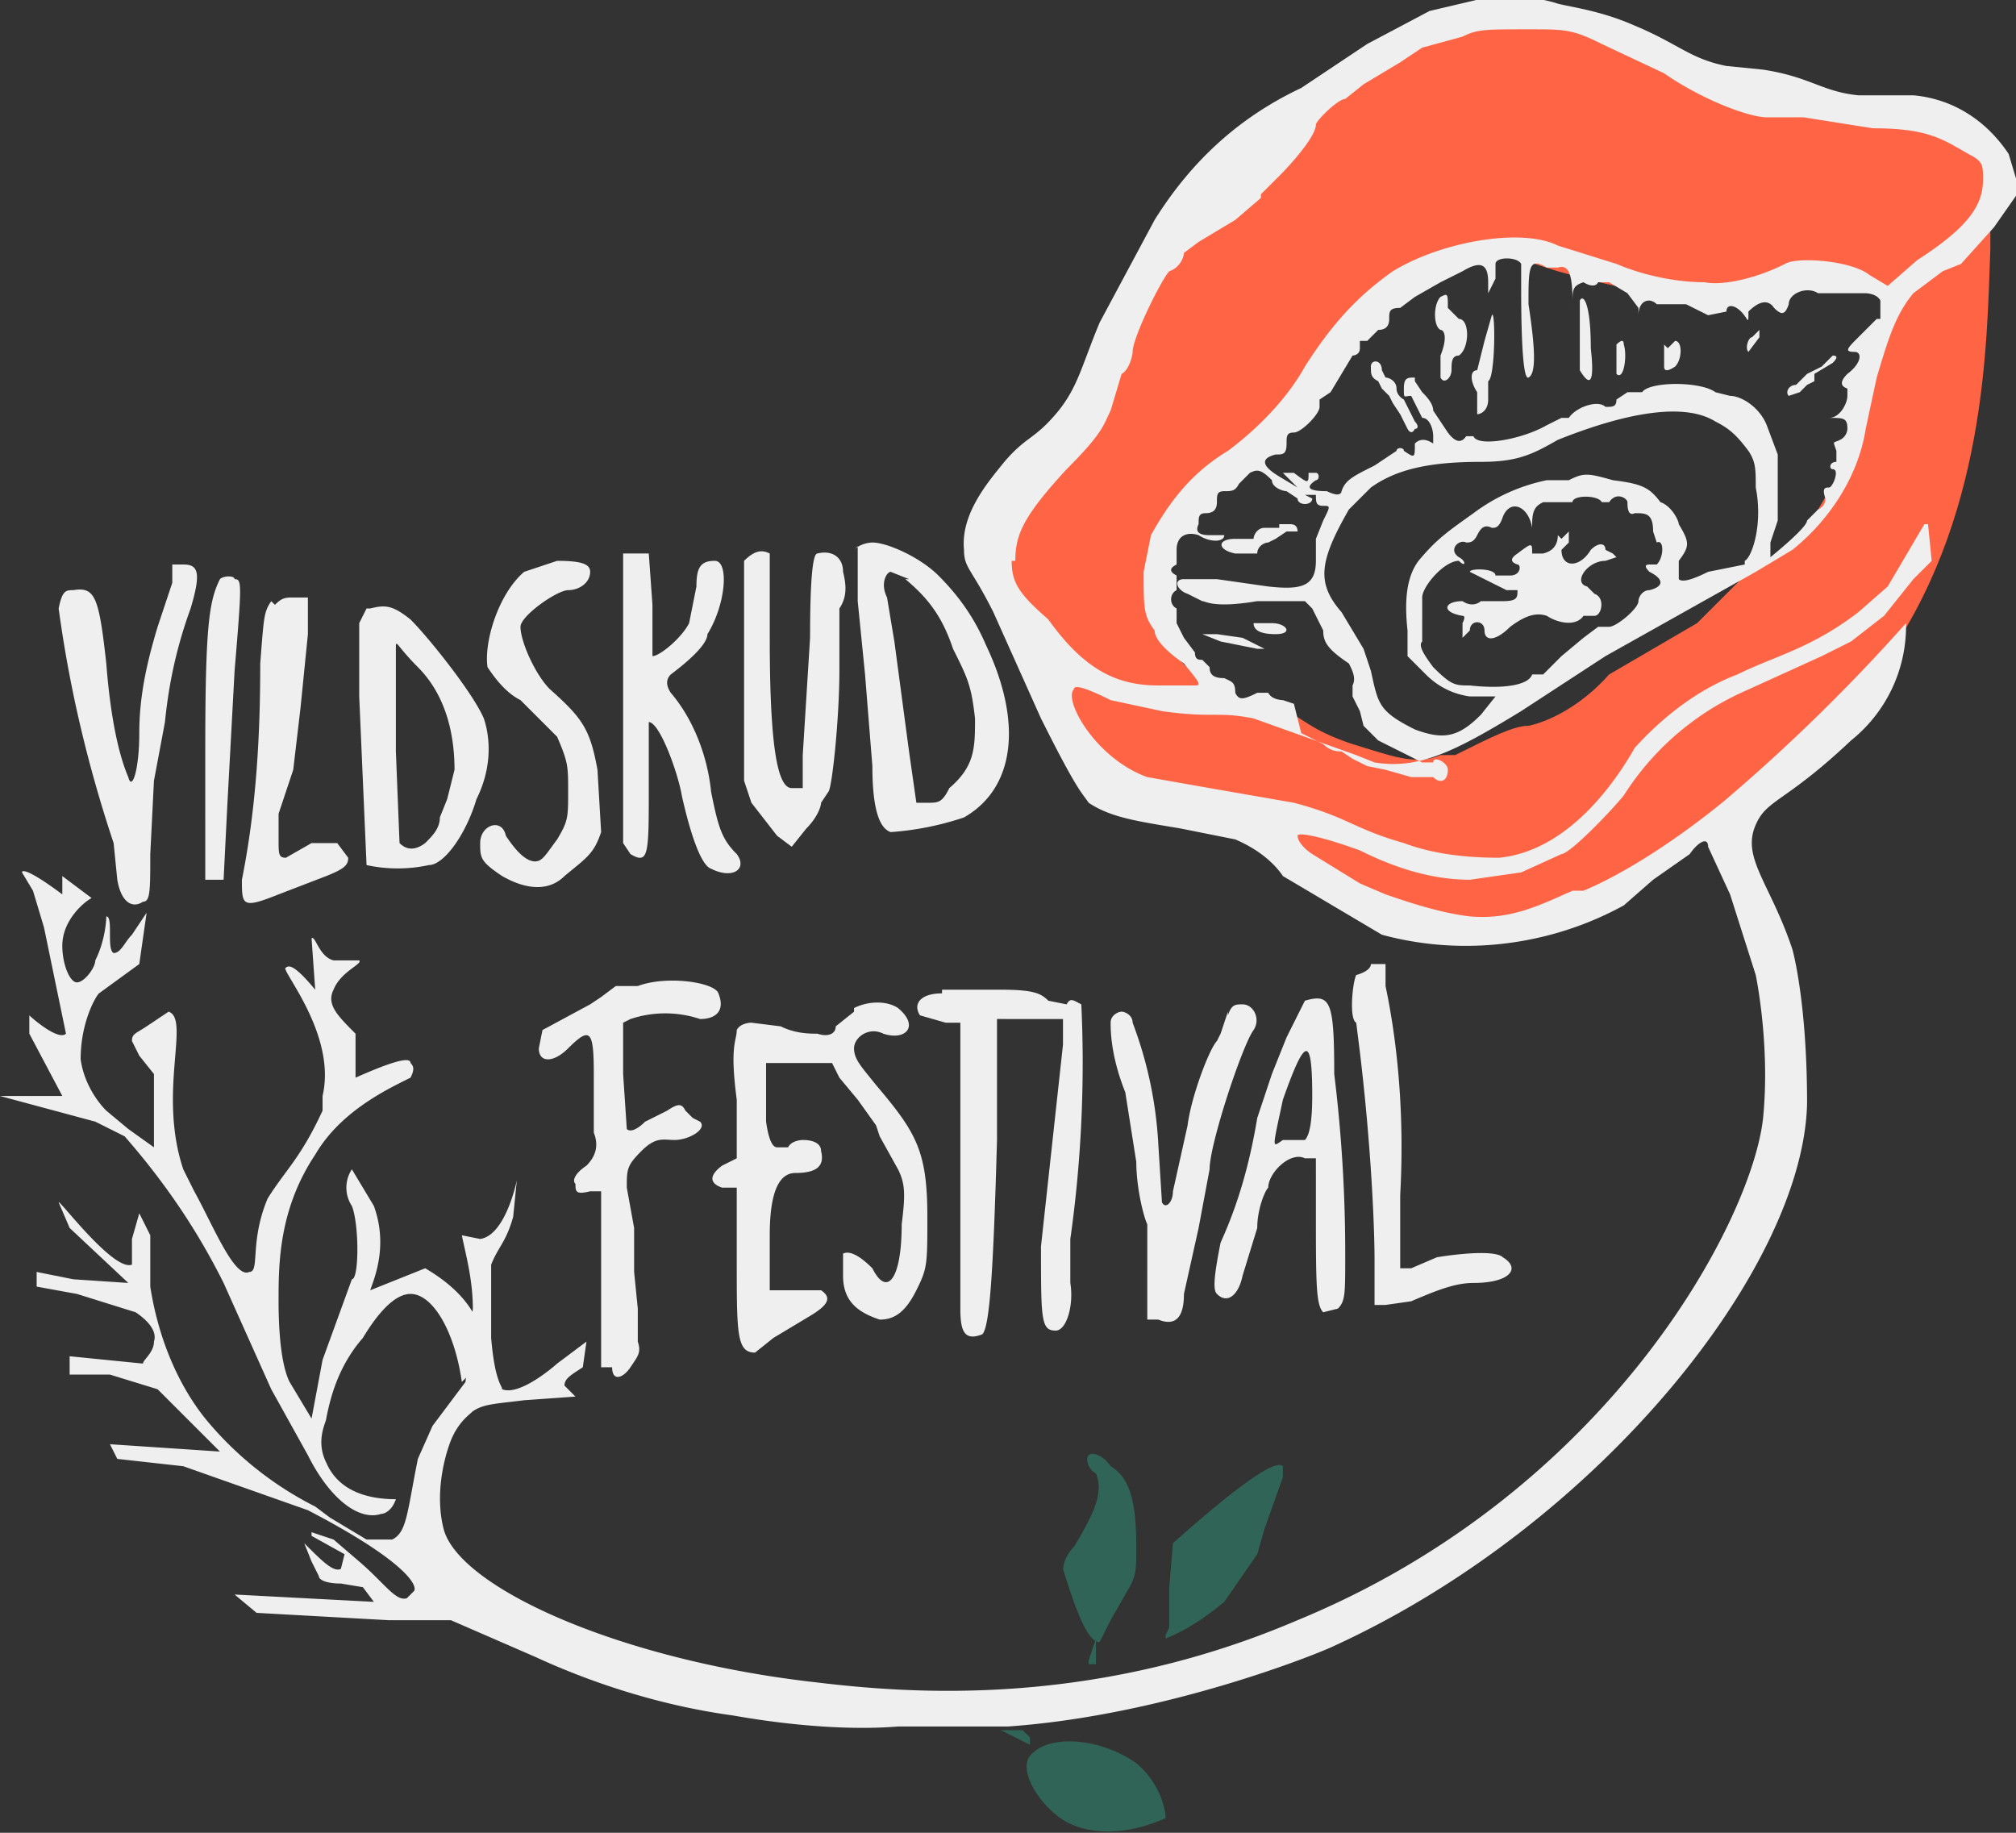 <svg id="Lag_1" xmlns="http://www.w3.org/2000/svg" viewBox="0 0 55 50">
  <rect x="0" y="0" width="55" height="50" fill="#333333" stroke="none"/>
  <defs>
    <style>
      .cls-1{fill:#efefef}.cls-2{fill:#ff6445}
    </style>
  </defs>
  <path class="cls-2" d="M28.6 18.4c0 .5.2 1.2.6 2 .3.5.6 1 1.4 1.4.9.6 1.5 0 2.4.2 1.8.3 1.8 1.9 3.9 2.8 1.7.8 3.3.6 4.1.4 1.7-.3 2.7-1 4.1-1.8 1.4-.7 1-1 3-2.1 1.6-1.1 2.6-2.3 3.2-3.1 2.9-4 2.9-8.8 3-11.4V6c-.9.5-2.2 1.5-3 3l-.4.9c-.3.9 0 1.6-.6 2.8l-.7 1.2c-.6.9-1.3 1.5-2 1.8L46.3 17l-2.4 1.4c-.8.9-1.7 1.3-2.2 1.4-.4 0-1 .3-2 .8h-.4c-.7.3-1.4 0-2.4-.3-1.2-.4-1.3-.7-2-1h-2.4l-1.6-.3"/>
  <path class="cls-2" d="M26.8 14.5c.1-1 1-1 2-2.5 1.3-1.7 1-2.2 1.9-4 .4-.7.6-.7 3.9-4 2.6-2.4 3-2.8 3.8-3.2 2.1-.7 4.5-.6 6.4.5l1.8.9c.2 0 .8.4 1.7.6 1.7.4 2 0 3.9.4.9.2 1.4.4 1.7.7.6.7.3 1.9.2 2-.4 1.2-1.6 2-2.5 2l-.6-.1-1.8-.2c-1.2-.1-1.4.4-2.5.6-1.4-.1-2.8-.4-4.2-.8-1.3-.4-1.4-.5-1.8-.5-1.4 0-2.3.9-2.8 1.2-.9.7-.7 1-2 2.6l-1.9 2c-1 .8-1.6.8-2 1.6-.5.8-.5 1.6-.5 1.9 0 1 .7 1.9.9 2l1 1c-.1.3-1.3.4-2.3 0-2.5-.6-4.6-2.8-4.3-4.7Z"/>
  <path d="M31 48.1c-1-.7-2.4-.8-2.9-.2-.3.4.2 1.2.7 1.6.7.6 1.9.6 3 .1 0-.3-.2-1-.8-1.5Zm-1.3-2.7h.2v-.7l-.2.6v.1ZM28 47.2h-.7l.8.4v-.2l-.2-.2Zm1.7-7.5c-.1.1 0 .4.2.5.2.5 0 1-.6 2a1 1 0 0 0-.3.6c.4 1.3.7 2 1 2l.3-.6.4-.7c.3-.5.3-.6.3-1.3 0-1.3-.2-1.9-.7-2.2-.2-.3-.5-.4-.6-.3Zm5.3.3c-.2-.2-1.2.5-3 2.1l-.1 1.2v1.1l-.1.2v.1c.5-.2 1-.5 1.6-1l.9-1.3.2-.7.5-1.4V40Z" style="fill:#2f6457"/>
  <path class="cls-1" d="m11.6 39.5-.1-.3m-.7 2.8H10L9 41.4l-.4-.3a9.3 9.3 0 0 1-3-2.4c-.8-1-1.3-2.3-1.5-3.6v-1.4l-.3-.6-.2.7v.7c-.5.2-2-1.8-2-1.7l.3.7L3.5 35 2 34.9l-1-.2v.4l1.1.2 1.6.5c.3.2.6.5.5.8 0 .3-.3.5-.3.6l-2-.2v.5h1.1l1.3.4L6 39.6l-1.5-.1-1.5-.1.2.4L5 40l3.4 1.2c2.5 1.3 3 2 2.9 2.2l-.2.2c-.3.1-.6-.4-1.3-1l-.7-.6-.6-.2v.1l.9.5-.1.4c-.2.1-.5-.2-1-.7l.2.5.2.4c0 .1.2.2.6.2l.6.1.3.4-3.8-.2.6.5 3.6.2h1.7l2.3 1c1.3.6 3.2 1.3 5.4 1.6 1.7.3 3.3.4 4.5.3h3c4.3-.3 8.5-2 8.9-2.2 7.2-3.3 12.8-10.3 12.9-14.8 0-2.8-.4-4.2-.4-4.2-.6-1.8-1.4-2.5-1-3.4.3-.7.8-.6 2.6-2.3a4 4 0 0 0 1.5-3.2 50 50 0 0 1-4.9 4.8s-2 1.7-3.9 2.5h-.3c-.9.4-1.7.8-2.8.7-.9-.1-2-.5-2.3-.6l-.7-.3-1.3-.8c-.3-.2-.4-.4-.4-.5 0-.1.6 0 1.7.4 1 .5 2 .8 3 .8l1.4-.2 1.1-.5c.2 0 1.2-1 1.7-1.6a7.5 7.5 0 0 1 3.2-2.8l2.2-1 .8-.4.9-.7.8-1 .5-.5-.1-1h-.1l-1 1.7-.8.7c-1.3 1-2.3 1.2-3.3 1.7-.8.3-1.8.9-2.8 2-.4.7-1.7 2.8-3.7 3-.9 0-1.8-.1-2.6-.4-1.4-.4-1.5-.7-3-1.1l-2.3-.4-1.7-.3c-1.4-.5-2.3-2.1-2-2.4 0-.1.2-.1 1 .3l1.4.3c1.4.2 1.5 0 2.5.2l2.8 1 .5.2c1.2.2 2.2-.3 4-1.4l2.3-1.5 4.1-2.3 1-.6c1-.8 1.8-2 2-3.3l.3-1.4c.3-1 .5-1.7 1-2.3l.8-.6.5-.2.9-1 .7-1-.3-1c-.6-.9-1.5-1.5-2.6-1.6h-1.5c-1-.1-1.3-.5-2.6-.7l-1-.1c-1-.2-1.3-.6-2.5-1.1-.9-.4-1.7-.5-2.1-.6-.6-.2-1.3-.2-1.8-.2l-1.7.4-1.7.9-1.8 1.2c-1.7.8-3 2-4 3.6L30 8.8c-.5 1.2-.6 1.8-1.2 2.5s-.8.6-1.4 1.3c-.4.5-1.2 1.4-1.1 2.4 0 .5.2.5.8 1.7l1.3 2.9c1 2 1.1 2 1.3 2.3.6.4 1.3.5 2.5.7l1.5.3c.7.3 1.1.7 1.3 1l2.7 1.6c2.2.6 4.6.3 6.6-.8l.8-.7 1-.7c.2-.3.5-.5.5-.2l.6 1.3.7 2.2s.4 1.9.2 3.9c-.3 2.8-4.2 10.2-12.7 13.7-5.6 2.4-10.6 2-13.1 1.7-5.4-.6-9.8-2.6-10.2-4.2-.3-1.2.2-2.4.2-2.4.2-.5.5-.7.6-.8.3-.2.6-.2 1.4-.3l1.4-.1-.3-.3c0-.2.2-.3.5-.5l.1-.7-.8.6s-1 .9-1.5.7c0-.1-.2-.2-.3-1.4v-2c.2-.5.4-.6.6-1.3l.1-1s-.3 1.5-1 1.6l-.5-.1c.1.5.3 1.2.3 2l-.2 2-.9 1.2-.4.9c-.3 1.5-.3 2-.7 2.2Zm34.6-26.6H45q-.2 0 0 .2c.4.2.4.4 0 .5-.2 0-.3.2-.3.3 0 .2-.6.7-.8.7h-.3l-.4.3-.6.5-.5.5h-.3c-.1.3-.8.4-1.7.3-.4 0-.5 0-1-.5-.3-.4-.4-.6-.3-.7V16.3c0-.3.6-1 1-1 .2.2.2 0 0-.1-.3-.2 0-.5.2-.4.1 0 .2 0 .3-.2s.2-.3.4-.2c.1 0 .2 0 .3-.3.2-.5.7-.3.8.3v-.1c0-.4.1-.5.3-.6h.8c0-.2.7-.2.8 0h.2c.2-.3.5-.1.5 0s0 .4.2.3c.3 0 .5 0 .5.5l.1.3c.2-.1.2.4 0 .6Zm2.2 0-1 .2c-.4.2-.7.3-.8.2v-.5c.3-.4.3-.5 0-1 0-.1-.2-.5-.5-.6-.3-.4-.5-.5-1.3-.6-.7-.2-.8-.2-1.2 0h-.6a5 5 0 0 0-2 .9c-.7.5-1 .7-1.5 1.3-.3.4-.4 1-.3 1.9v.7l.5.5q.5.5 1.2.6h.7l-.4.5c-.6.6-1 .7-1.8.4-1-.5-1-.7-1.2-1.6l-.2-.6-.6-1c-.7-.8-.6-1.4.2-2.8l.6-.6c.7-.5 1.6-.7 3-.7 1 0 1.4-.2 2.1-.6 2-.8 3.5-1 4.3-.5.4.2.6.4.9.8.2.3.2.5.2 1 .2 1-.1 1.9-.3 2Zm3.6-6.7-.5.5c-.3.3-.4.4-.1.4.2 0 .2.3-.2.6q-.3.3 0 .4v.2c0 .2-.2.6-.5.6.4 0 .5 0 .5.3 0 0 0 .2-.2.3s-.2 0-.1.3v.3c-.2 0-.2.2-.1.2.2 0 0 .5-.1.5s-.2 0-.1.3q0 .2-.2.3l-.3.3c0 .2-1 1-1 1v-.4l.2-.6v-1.8l-.3-.8c-.2-.5-.7-.8-1-.8l-.4-.1c-.4-.3-1.8-.3-2 0h-.4l-.3.2c0 .2-.1.2-.3.2-.2-.2-.8 0-1 .3h-.2l-.4.2c-.7.4-1.9.6-2 .3H40q-.2.3-.5-.1l-.4-.6c0-.2-.2-.4-.3-.5l-.2-.3v-.1c-.2 0-.3 0-.3.3s0 .2.2.2l.1.2.2.4c.2 0 .3.3.3.5v.2q-.3-.2-.5 0c0 .4 0 .4-.3.2 0-.1-.2-.1-.2 0l-.6.4c-.6.3-.8.4-.9.7 0 0 0 .2-.4 0-.5 0-.6-.1-.3-.3.1 0 .1-.2 0-.2h-.2c0 .3 0 .3-.4 0H35l.6.6h.3c0 .2 0 .3.2.3s.2 0 0 .4l-.2.5v.6c0 .7-.4.8-1.3.7l-1.4-.2h-.9c-.3 0-.2.3.1.4l.4.2c.1 0 .3.2 1.5 0h1.3l.2.2.3.6c0 .3.1.5.7.9.1.2.2.4.1.6v.3l.2.4.1.4.2.2.2.2 1.2.6h.3c0-.2.4 0 .4.2 0 .3-.2.4-.4.2h-.6l-.7-.2-.5-.1-.4-.2-.3-.2c-.1 0-.3 0-.5-.2l-.6-.3-.2-.8-.3-.1s-.3 0-.4-.2h-.3c-.4.2-.5.2-.6 0 0-.3-.1-.3-.3-.4-.3 0-.4-.1-.4-.3l-.2-.2c-.1 0-.2 0-.2-.2l-.3-.4-.2-.4v-.4c-.2-.1-.2-.4 0-.5v-.4c-.2-.1-.2-.2 0-.3V15c0-.4.3-.5.6-.4.3.2.7.2.7 0h-.4c-.3 0-.4-.1-.3-.3 0-.2 0-.3.2-.3s.3-.1.3-.3 0-.3.2-.3.3 0 .4-.2l.3-.3c.2-.1.3-.1.6.2 0 .2.3.3.4.3l.3.2c0 .2.4.2.4 0l-.2-.1-.2-.2-.5-.3c-.5-.3-.5-.5-.1-.6.2 0 .3 0 .3-.3 0-.2 0-.3.2-.3s.7-.5.7-.7v-.2l.3-.2.6-1s.2 0 .2-.2v-.2h.2l.3-.3c.2 0 .3-.1.3-.3s0-.3.3-.3l.4-.3.7-.4.6-.3c.5-.3.7-.2.7.3V8l.2-.4v-.4c0-.2.6-.2.7 0v.6c0 .5 0 2.6.2 2.5.2-.1.2-.7 0-2 0-1 0-1.3.5-1h.3c.3-.1.4.2.4.9V9v-.7c0-.4 0-.5.3-.6 0 0 .3.2.4 0h.3l.5.3.3.4v.2c0-.4.3-.5.5-.3h.8l.6.3.5-.1c0-.2.2-.2.4 0s.2.4.2 0c.2-.2.5-.4.7-.1.2.2.3.2.4-.1 0-.3.5-.5.8-.3h1.3s.3 0 .4.2v.5Zm-23.5 6.6c0-.7.2-1.2 1.4-2.5 1-1 1-1.2 1.2-1.6l.3-1c.2-.1.3-.5.3-.6 0-.4.8-2 1-2.2.3-.1.4-.4.4-.5l.4-.3 1-.6.7-.6v-.1l.5-.5c.4-.4 1-1.1 1-1.4 0-.1.6-.7.8-.7l.5-.4.5-.3.5-.3.6-.4 1.1-.3c.4-.2.6-.2 1.8-.2 1 0 1.2 0 2 .4l1.7.8c1 .7 2.3 1.2 2.8 1.2h1l1.9.3c1.5 0 1.9.3 2.6.7.4.2.4.3.4.7 0 .7-.4 1.3-1.8 2.2l-.8.7-.5-.3c-.5-.4-2-.5-2.3-.3-.8.4-1.7.6-2.2.5-.8 0-1.7-.2-2.4-.5l-1.6-.5c-1-.5-3.2-.1-4.5.7-1 .7-1.7 1.5-2.4 2.6-.5.9-1.3 1.7-2.1 2.3-1 .6-1.6 1.4-2.1 2.3l-.2 1c0 1 0 1.2.3 1.6 0 .3.5.7.8.9.4.5.5.6.3.6h-1c-1.1 0-2-.4-3-1.8-.8-.7-1-1-1-1.6Z"/>
  <path class="cls-1" d="M17.4 26.9h-.6l-.4.3-.3.2-1.3.7-.1.5c0 .4.4.4.8 0 .6-.6.7-.5.7.7v1.6q.2.5-.2.9c-.3.2-.4.4-.3.5 0 .2 0 .3.4.2h.3v4.8h.3c0 .4.3.3.5 0s.3-.4.2-.7V35.7l-.1-1v-1.2l-.2-1.1c0-.5 0-.6.4-1s.6-.3.9-.3c.4 0 .9-.3.7-.5l-.2-.1-.2-.2c-.1-.2-.2-.2-.5 0l-.6.3c-.2.2-.4.3-.5.2l-.1-1.5v-1.4l.2-.1a3 3 0 0 1 1.9 0c.4 0 .7-.2.5-.7-.1-.3-1.4-.5-2.2-.2Zm6-12v1.5l.2 2 .2 2.5c0 1.2.2 1.7.5 1.8a8 8 0 0 0 2-.4c1.4-.8 1.6-2.6.6-4.7-.3-.7-.7-1.3-1.3-1.9-.5-.5-1.4-.9-1.8-.9 0 0-.3 0-.5.2Zm1.3.9c.6.5 1 1 1.3 1.9.4.8.5 1 .6 1.9 0 .8 0 1.3-.7 1.9-.2.4-.3.4-.6.4H25l-.2-1.4-.4-3-.2-1.2c-.2-.4 0-.7.1-.7l.5.2ZM17 15V23l.2.3c.5.3.5 0 .5-1.8v-1.8c.3 0 .8 1.4.9 2 .2.9.5 1.9.8 2 .6.3 1 0 .7-.4-.4-.4-.5-.7-.7-1.7-.1-1-.5-2-1.1-2.7q-.2-.3 0-.5c.4-.3 1-.8 1-1.1.5-.8.6-2 .2-2s-.5.2-.5.7l-.2 1c-.2.4-.8.9-1 .9v-1.4l-.1-1.4H17Zm3.3.3v6l.2.6.7.9.4.3.4-.5c.3-.3.4-.6.4-.7l.2-.3c.1-.1.3-2 .3-3.3v-1.7c.2-.3.2-.6.1-1 0-.4-.3-.6-.7-.5q-.2 0-.2 2.3l-.2 3.2v.9h-.3c-.4 0-.6-1.2-.6-4.1v-2.3c-.2-.1-.4-.1-.7.2Zm-15.6 0v.6l-.4 1.2c-.3 1-.5 1.9-.5 2.9s-.2 1.6-.3 1.2c-.3-.7-.5-1.8-.6-3.1-.2-1.8-.3-2.1-.9-2-.2 0-.3 0-.4.5.3 2.2.8 4.3 1.5 6.4l.1 1c.1.6.4.8.7.6.2 0 .2-.3.2-1.3l.1-2 .3-1.6c.1-1 .3-2 .7-3.1.3-1 .2-1.2-.2-1.2h-.3Zm9.6.3c-.7.6-1.1 1.9-1 2.6.2.3.5.7.9.9l1 1c.3.7.3.8.3 1.5s0 .8-.3 1.3c-.3.4-.4.6-.6.6-.3 0-.6-.4-.8-.7-.1-.5-.7-.3-.7.2 0 .4 0 .5.6.9.7.4 1.3.4 1.7 0 .6-.5.8-.6 1-1.2l-.1-1.7c-.2-1.1-.4-1.4-1.3-2.2-.4-.4-.8-1.3-.8-1.7 0-.3 1-1 1.3-1s.6-.2.6-.5c0-.2-.2-.3-.9-.3l-.9.3Zm-8.3.2c-.3.6-.4 1.3-.4 4.7V24h.5l.1-2 .2-3.7c.2-2.4.2-2.5 0-2.5 0-.1-.3-.1-.4 0Zm1.4.6c-.2.3-.2.4-.3 1.7C7.1 20 7 22 6.6 24c0 .7 0 .8 1 .4l1.3-.5c.5-.2.6-.3.6-.5l-.3-.4h-.7l-.7.4c-.2 0-.2-.1-.2-.5v-.7L8 21l.2-1.7.2-2v-1H8c-.2 0-.3 0-.5.2Z"/>
  <path class="cls-1" d="m10 16.6-.2.4v2l.2 4.6a4 4 0 0 0 1.7 0c.4 0 1-.8 1.3-1.8.4-.8.4-1.6.2-2.2-.3-.7-1.5-2.2-2-2.7-.5-.4-.7-.4-1.1-.3Zm1.4 1.6c.7.7 1 1.7 1 2.8l-.2.8-.2.5c0 .3-.2.5-.4.7q-.4.3-.7 0l-.1-2.5v-2.8c0-.3 0-.1.6.5Zm-9.7 5.7v.5c-.8-.6-1.1-.7-1.1-.6l.3.5.3 1 .6 2.9c-.2.2-.9-.4-1-.5v.5l.9 1.7H0l2.6.7.8.4c1.4 1.6 2.2 3 2.7 4l1.3 2.9 1 1.8c.6 1.2 1.4 1.8 2 1.6.1 0 .3-.1.4-.4-.9 0-1.6-.3-1.9-1-.3-.6 0-1.1 0-1.2.1-.5.3-1.4 1-2.2.3-.5.8-1.2 1.3-1.2.6 0 1.2 1 1.4 2.4.3-.3.5-.5.5-.7.2-.8-.3-1.7-1.5-2.4l-1.5.6c.1-.3.5-1.2.1-2.3l-.6-1c-.2.3-.2.7 0 1 .2.5.2 2 0 2l-.8 2.2-.3 1.6-.6-1c-.2-.4-.3-1.2-.3-2.2s0-2.5 1-4c.7-1.2 2-1.8 2.6-2.1.1-.2.1-.3 0-.4 0-.2-.6 0-1.5.4v-1.2c-.5-.5-.8-.8-.6-1.2.2-.5.8-.7.7-.8h-.7c-.4-.1-.5-.7-.6-.6l.1 1.4c-.5-.6-.7-.7-.8-.6-.2 0 1.4 1.8 1 3.5v.4c-.6 1.3-1 1.6-1.5 2.4-.5 1.2-.2 2-.5 2-.4.2-1-1.3-1.5-2.2l-.3-.6c-.7-2.1.2-4.1-.4-4.3L4 28c-.3.2-.4.2-.4.4l.2.4.4.5v2l-.7-.5-.6-.5c-.2-.2-.6-.7-.7-1.4 0-1 .4-1.7.5-1.8l1.1-.8.2-1.4-.4.6c-.2.2-.3.5-.5.5-.2-.1 0-1-.2-1 0 0 0 .6-.3 1.2 0 .2-.3.6-.5.6s-.4-.5-.4-1c0-.7.6-1.2.8-1.3l-.8-.6ZM37 26.6c-.1.2-.2 1.2 0 1.3l.1.8c.3 2.5.4 4.7.4 5.7v1.2h.3l.7-.1c.7-.3 1.2-.5 1.7-.5 1 0 1.3-.4.8-.7-.2-.2-1.2-.1-1.8 0l-.7.3h-.3v-2c.1-1.8 0-3.8-.4-5.7v-.6h-.4c0 .2-.4.3-.4.3Zm-11.3.5c-.6 0-.8.3-.6.6l.7.2h.4v7.8c0 .6.1.9.6.7.2-.2.3-1.7.4-5.3v-3.3H29v.7l-.6 5.5c0 2 0 2.3.4 2.3.3 0 .5-.7.4-1.3v-1.2c.3-2.1.4-4.3.3-6.4-.2-.1-.3-.2-.4 0l-.5-.1c-.2-.2-.4-.3-1.3-.3h-1.6Zm9.9.2-.1.2-.4.8-.4 1-.4 1.2c-.2 1.2-.5 2.3-1 3.4-.2 1-.2 1.3-.1 1.4.3.3.6 0 .7-.5l.4-1.3c0-.5.2-1 .3-1.1 0-.4.6-1 1-.8h.3V33c0 2 0 2.6.2 2.8l.4-.1c.2-.2.2-.4.2-1.4a40 40 0 0 0-.3-5c0-2-.1-2.2-.8-2Zm.2 2.6q0 1-.2 1.2H35c-.3.2-.3.3 0-1.1.6-1.7.8-1.8.8-.1Zm-12.5-2.3-.5.4c0 .2-.2.3-.5.2-.2 0-.6 0-1-.2l-.8-.1s-.3 0-.4.2c0 .3-.2.4 0 1.9v1.6l-.4.2c-.4.3-.3.5 0 .6h.4v2c0 2 0 2.5.5 2.5l.5-.4 1-.6c.5-.3.6-.5.3-.7H21v-1.5q0-1.7.7-1.7c.6 0 .8-.2.7-.6 0-.2-.2-.3-.5-.3 0 0-.3 0-.4.2h-.3q-.2 0-.3-.7V29h1.8l.2.4.5.6.5.7.1.3.5.9c.2.4.2.7.1 1.5 0 1.5-.4 2-.8 1.2-.3-.3-.6-.5-.8-.4v.6c0 .7.4 1 1 1.2.4 0 .7-.2 1-.8s.3-.7.3-2c0-1.8-.3-2.3-1.4-3.6-.4-.5-.6-.7-.6-1 0-.3.4-.6.8-.4.6.2 1-.2.4-.7-.3-.2-.8-.2-1.2 0Zm10.2 0-.2.6-.1.2c-.2.2-.7 1.5-.8 2.3l-.4 1.8c0 .3-.2.5-.3.3l-.1-1.6a11 11 0 0 0-.7-3.3c0-.2-.2-.3-.3-.3s-.3.1-.3.3c0 .2 0 .9.4 1.9l.3 1.9c0 .7.2 1.5.3 1.7V36h.3c.5.2.7-.1.7-.7l.4-1.8.3-1.6c0-.7.9-3.4 1.2-3.8.2-.3 0-.7-.3-.7-.2 0-.3 0-.4.3Zm5.8-19.5c-.2.2-.2.8 0 .9.1 0 .2.2 0 .7v.6c.1.2.3 0 .3-.2s0-.4.2-.4c.3-.2.3-1 0-1l-.3-.3c0-.4 0-.4-.2-.3Zm3.8 0v2c.3.5.4.3.3-.6 0-1.2-.2-1.5-.3-1.3Zm-2.4.5-.2.7-.2.8c-.2 0-.2.3 0 .6v.6c.1 0 .3-.1.3-.4v-.5c.2-.1.2-2 .1-1.8ZM48 9l-.2.2c-.1 0-.2.3-.1.4l.3-.4v-.4.2Zm-3.9.4v.8c.2.2.3-.5.2-.8q0-.2-.2 0Zm1.3 0v.6q0 .2.3 0c.2-.2.2-.7 0-.7l-.2.2Zm4.3.6-.4.2-.3.3c-.2 0-.3.2-.2.3l.3-.1.2-.2.2-.1v-.2l.5-.3q.2-.2 0-.2l-.3.3Zm-12.3 0c0 .2 0 .3.2.4l.1.2.2.2.1.2.2.3.2.4s.1.2.2 0c.1 0 .1-.1 0-.2l-.2-.4-.1-.2s-.2-.1-.2-.3-.2-.3-.3-.3l-.1-.2c0-.3-.3-.3-.3-.1Zm-2.5 4.4h-.4c-.2 0-.3.2-.3.3h-.5c-.5 0-.5.3 0 .4h.6c0-.2.2-.3.3-.3l.2-.1.3-.2h.3q0-.2-.2-.2h-.3Zm-.7 2.6c0 .2.2.3.6.3.5 0 .3-.3-.1-.3h-.5Zm-1 .3h-.4l.5.2 1 .2h.2l-.6-.3-.7-.1Zm9.3-2.7q0 .4-.4.5h-.3c0-.3 0-.3-.4 0q-.3.2 0 .3c.1 0 .1.3-.2.3h-.4c0-.2-.7-.2-.7-.1l1 .5h.3c0 .2 0 .3-.4.3h-.6s-.2.2-.5 0c-.5 0-.6.3 0 .4q.1 0 0 .2v.4l.2-.2c0-.3.4-.3.4 0s.3.3.7-.1c.4-.3.7-.4 1-.3.3.2.8.3 1 0h.3c.2 0 .3-.5 0-.6l-.2-.2c-.4-.1 0-.7.5-.7l.3-.1-.1-.1-.2-.1c0-.2-.2-.2-.4 0-.3.5-.8.5-.8 0V15l.2-.2v-.3l-.2.2Z"/>
</svg>
